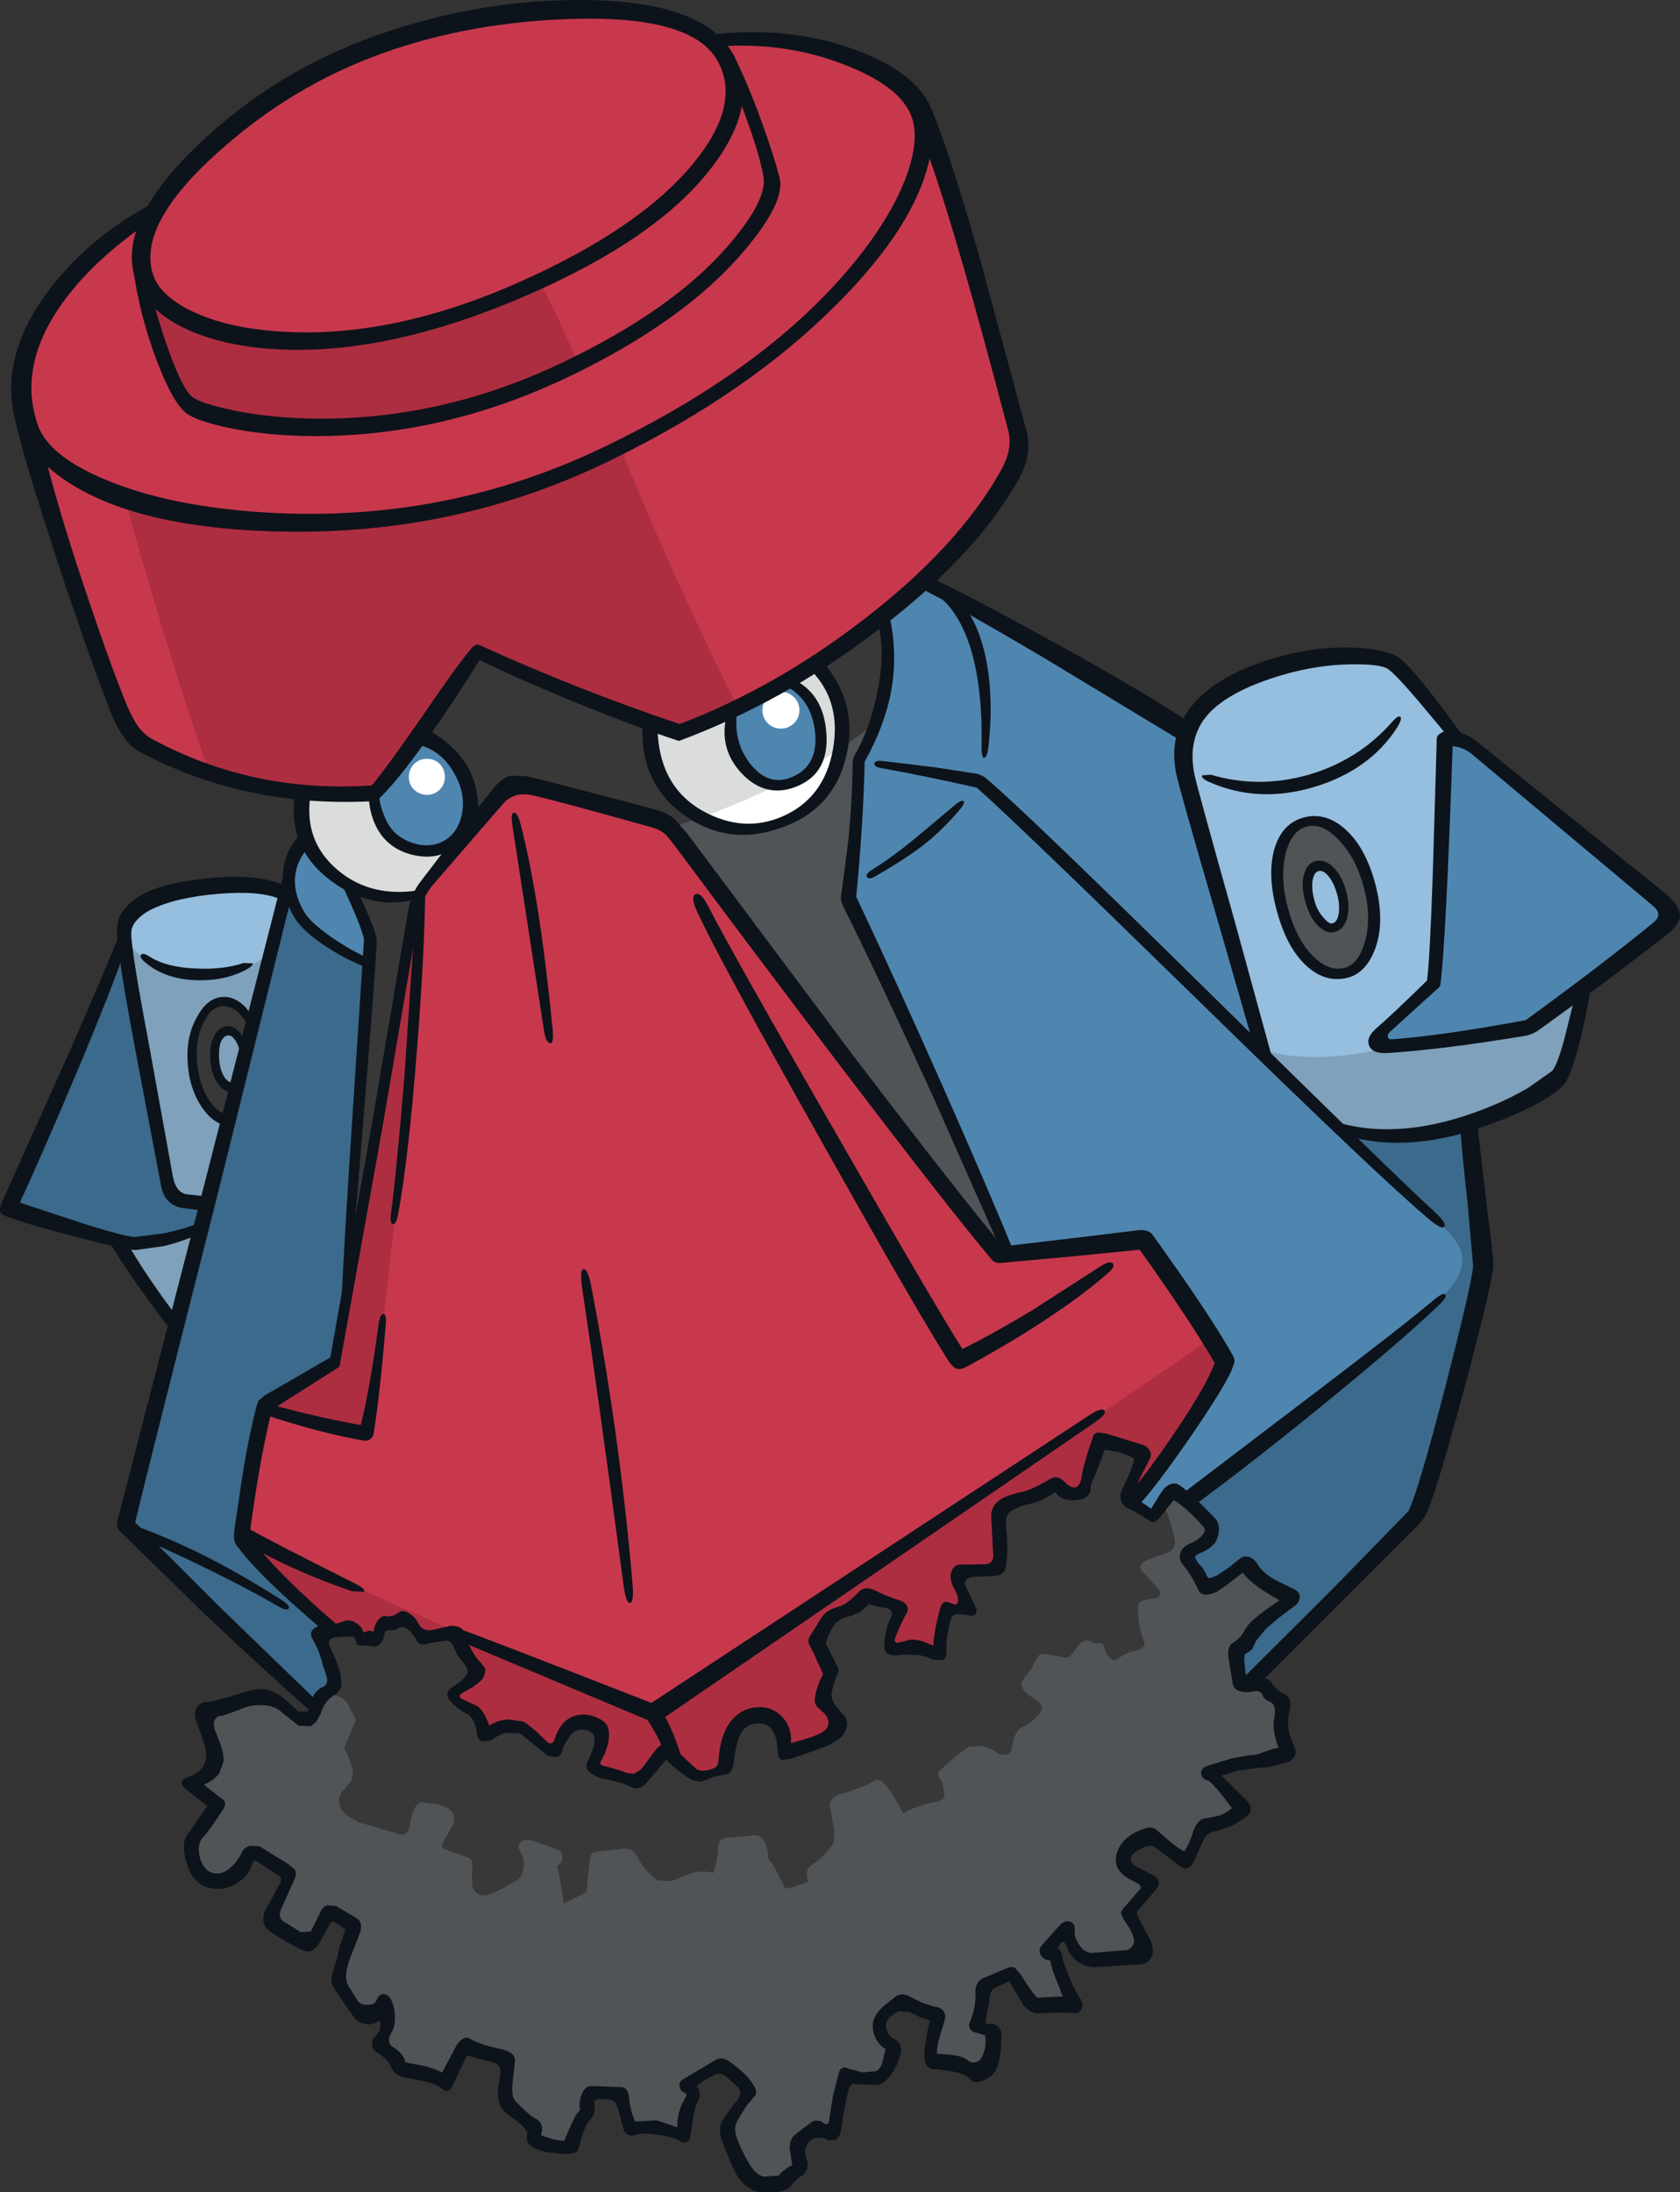 <?xml version="1.0" encoding="UTF-8"?>
<svg version="1.1" viewBox="0 0 258.72 337.61" xmlns="http://www.w3.org/2000/svg">
 <rect x="0" y="0" width="258.72" height="337.61" fill="#333333" stroke="none"/>
 <g transform="translate(-.038 .007)">
  <path d="m208.55 100.9q4.1-0.15 5.75 1.15 1.45 1.1 4.8 5.05l5.25 6.65 19.05 39.15q0 2.7-1.1 6.7-1.05 3.7-2.35 6.3-8.65 6.85-19.45 8.4l-14-0.45-6.1-5.65q-3.85-3.8-5.95-6.35l-6.3-22.2-5.55-19.25q-1.5-5.55 1.45-10.15 3.35-5.3 11.55-7.25 8.4-1.95 12.95-2.1" fill="#96bede"/>
  <path d="m76.35 122.6q-1.9 2.3-5.65 7.55 0.55-5.3-2.6-8.2-3.65-3.3-9.7 0.3l8.25-11.6q5.8-8.05 6.85-10.4 2.6 1.4 12.3 5.45l17.5 7.25q9.95-3.75 17.7-8.3 6.85-4 15.05-10.45 1.1 5.15 0.2 11.4-1 6.55-3.85 11.5-0.35 12-1.6 21.2 3.85 8.05 24.5 54.6l-1.8-0.1-22.6-29.45-24.95-32.85-2.4-2.75q-1.35-1.2-3.35-1.85-3.85-1.3-18.25-4.65-3.9-0.9-5.6 1.35" fill="#515457"/>
  <path d="m125.55 102q5.55 6.4 3.65 14.4-1.7 7.5-7.75 10.05-10.1 4.25-17.2-3.35-2.75-2.9-3.8-6.5-1.05-3.45 0.05-5.4l4.25 1.6q15-6.7 20.8-10.8" fill="#fff"/>
  <path d="m126.35 112.3q1.05 6.35-3.65 7.9-5.35 1.85-8.25-2.5-2.45-3.65-1.95-8.5 2.1-0.8 4.8-2.2l3.9-2.35q4.1 1.45 5.15 7.65" fill="#4f86b0"/>
  <path d="m210.7 136.3q1.2 4.3 0.7 8.2-0.65 4.8-3.95 5.45-3.25 0.7-6.3-2.75-2.65-3-3.75-7.3-1.1-4.35-0.35-8.6 0.9-4.8 3.9-5.05 6.8-0.6 9.75 10.05" fill="#515457"/>
  <path d="m202.75 133.3q1.25-0.25 2.5 1.3 1.05 1.3 1.6 3.05 0.55 1.55 0.25 3.1-0.35 1.7-1.55 1.95-1.45 0.3-2.6-1.35-0.75-1.2-1.25-3-0.45-1.45-0.2-3.05 0.25-1.8 1.25-2" fill="#96bede"/>
  <path d="m19.55 146q-0.4-3.25 0.55-4.85 0.75-1.2 3.1-2.35 4.2-2 10.2-2.45 6.4-0.5 10.75 1.25l-5.8 23.25-6.4 24.5q-3.7 0-5.1-1.4-0.9-0.9-1.35-3.6-5.35-29.75-5.95-34.35" fill="#96bede"/>
  <g fill="#4f86b0">
   <path d="m222.35 113.8q2.95-0.35 5.85 2.1 5.45 4.8 13.2 11.2l13.75 11.15q1.65 1.3 1.55 2.65-0.05 1.2-1.45 2.3l-9 7.05-11 7.9-9.55 1.55-11.1 1.3q-2.2 0.2-2.25-0.95-0.05-0.95 1.15-2.05l7.4-6.8q0.5-4.65 0.95-18.85l0.5-18.55"/>
   <path d="m46.45 129q0.65 2.45 3.2 4.9 2.3 2.2 4.6 3.1l2.75 7.15-0.15 3.55q-4.9-1.15-10.25-6.4-1.65-1.6-1.75-5.5-0.1-4.05 1.6-6.8"/>
   <path d="m182.75 112.85q-0.75 2.25-0.55 4.45 0.1 1.8 1.05 5.05l11.55 40.2q5.35 5.7 11.3 11.25 4.1 1.55 10.85 0.9 4.65-0.4 8.9-1.6l1.65 12.55q1 7.85 0.7 9.65-0.85 5.25-4 17.5-3.6 14.1-6.15 20.55l-11.8 12.1-12.65 12.75q-1.35 1.4-2.25 0.4-0.95-1-1-4.2l1.6-1.3q0.8-1.6 2.8-3.65t4.2-3.45q-1.3-0.5-3.8-2.3-2.4-1.7-3.5-2.9l-3.1 2.15q-1.85 1.05-3.1 1.35l-2.5-5.05 2.9-1.95q0.9-0.65 0.75-1.85-0.15-1.05-1-1.8l-5.05-4.2-2.7 4.05-3.65-2.3q2.9-3.2 7.55-10.15 4.65-6.9 6.95-11.45-6.45-10.8-12.55-18.65l-20.85 1.95-11.75-26.85-12.75-27.75 0.95-10.05 0.65-11.15q3.35-6.5 4.05-12.65 0.55-4.7-0.4-10.25l5.85-4.9q8.45 4.2 21.35 11.65 12.45 7.2 19.5 11.9"/>
  </g>
  <path d="m136.8 102.25q-0.3 4.8-2.1 9.25l-5.1 3.75q0.5-3.15-0.45-6.5-1-3.5-3.45-6.65 5.7-3.5 10.25-7.55 1.15 3.15 0.85 7.7" fill="#383839"/>
  <path d="m76.55 122.95-5.6 6.6q-0.15-5.85-3.1-8.05-3.15-2.4-9.15-0.05l7.8-10.95 7.45-10.55q1.45 1 11 4.95 10.85 4.5 14.3 6.25 3.65 11.45 8.85 14.7l-5.05 1.7q-1.55-1.3-2.6-1.65l-8.3-2.1-10.45-2.55q-2.85-0.75-5.15 1.7" fill="#383839"/>
  <path d="m112.5 109.25q-0.25 4.05 1.1 6.9 1.85 3.9 6.35 4.65-5.65 2.8-11.85 5.05-8.95-5.55-8.25-14.55 2.05 0.55 4.5 1.45l8.15-3.5" fill="#dbdcdc"/>
  <path d="m125.7 102.1q2.45 3.15 3.45 6.65 0.95 3.35 0.45 6.5l-3.95 2.45q1.35-3.25 0.7-6.45-0.85-4.15-5.15-6.45 2.35-1.25 4.5-2.7" fill="#dbdcdc"/>
  <path d="m22.35 163.05q-2.3-12.65-2.75-18.05 3.1 4.2 10.05 4.9 7.5 0.8 12.6-3.65l-5.4 20.25q-3.5 13.55-4.65 18.75-2.15 0.25-3.95-0.6-2.05-1.05-2.45-3.15l-3.45-18.45" fill="#7fa1bb"/>
  <path d="m36.8 159.8q-0.95-1.1-1.85-1-0.9 0.05-1.45 1.45-0.5 1.3-0.4 3 0.1 1.6 1 2.85t2.3 1.65l-1 5q-2.25-0.8-3.8-2.95-1.9-2.65-2.05-6.65t1.45-6.6q1.35-2.25 3.25-2.4 1.2-0.15 2.75 1.05 1.35 1 2.1 2.2l-1.2 4.55q-0.25-1.1-1.1-2.15" fill="#383839"/>
  <path d="m214.2 161.05 11.15-1.1 10.3-1.8 7.9-5.85q-0.5 4.3-1.45 8.1-1.05 4.25-2.1 5.45-1 1.2-5.85 3.65-4.45 2.25-7.2 3.2-5.85 2.1-11.4 2.2-4.35 0.05-9.4-1.2-8.75-8.3-12.15-12.2 4.6 1.6 11.1 1.2 5.2-0.35 9.1-1.65" fill="#7fa1bb"/>
  <path d="m30.7 189.05-3.5 14.6q-4.85-4.55-8.85-12.55 2 0.5 5.1 0.05 3.6-0.5 7.25-2.1" fill="#7fa1bb"/>
  <path d="m206.45 174q4.4 1.05 10.4 0.8 6.1-0.25 9.4-1.75l1.15 11.45q0.95 8.55 0.65 10.6-0.95 7.2-4.65 20.75-3.6 13.05-5.7 17.7l-10.6 11-14.2 14.35q-0.8 0.85-1.5 0.5-0.55-0.3-0.65-1.2l-0.2-4.05 1.3-0.9q0.5-1.25 2.8-3.6 2.05-2.05 4.35-3.8-2.95-0.95-7.3-4.85l-4.3 2.8q-1.15 0.7-2.15-0.3l-1.55-2.15q-1.35-2.2 1.15-3.35 1.5-0.65 1.5-2.05 0.05-1.15-0.8-1.95l-3.1-2.8 21.4-16.7 16.75-13.45q5.05-4.15 4.6-7.5-0.3-2.7-4.45-5.9-2.2-1.75-7.15-6.65l-7.15-7" fill="#3b6a8c"/>
  <path d="m44.5 135.5q-0.05 4.65 4.75 8.65 3.65 3 7.65 4.1-0.9 10.25-1.7 22.65-1.2 17.2-1.45 27.6l-2.2 11.05-10.8 7.15q-0.95 3.2-2.3 10.6-1.5 8.3-0.95 9.55 1.05 2.55 5.9 7.3 3.7 3.6 7.7 6.75l-1.95 0.65 2.2 6.3q0.6 1.95-1.1 2.95-1.05 0.65-1.4 2.1-6.75-5.95-15.8-14.75-9.85-9.5-13.75-14 21.85-84.5 25.2-98.65" fill="#3b6a8c"/>
  <path d="m54.25 137.25q4.25 2 10.15 0.95l-10.6 58.95q0-7.45 1.5-27.9l1.75-24.65q-1-3.8-2.8-7.35" fill="#383839"/>
  <path d="m57.95 121.95q-0.55 6.3 5.05 8.25 5.35 1.9 8.35-1.95l-6.95 9.95q-6.05 0.85-10.9-2.1-4.15-2.3-6.25-6.1-2.2-4-1.2-8.1 3.85 0.7 11.9 0.05" fill="#dbdcdc"/>
  <path d="m25.8 181.5q0.5 2.85 2.55 3.55l3.85 0.2-1.4 4.2q-2.15 0.8-5.05 1.4l-5.5 0.75-8.15-2.25q-6.5-1.95-10.65-3.5l8.25-18.9 9.5-22.05 6.6 36.6" fill="#3b6a8c"/>
  <path d="m123.15 109.35q0 1.2-0.85 2.05-0.85 0.8-2 0.8t-2-0.8q-0.85-0.85-0.85-2.05 0-1.15 0.85-2 0.85-0.8 2-0.8t2 0.8q0.85 0.85 0.85 2" fill="#fff"/>
  <g fill="#0d131a">
   <path d="m32.9 159.8q0.7-1.65 2.15-1.8 0.95-0.05 1.8 0.9 0.9 0.95 1.1 2.4l-0.8 1.7q-0.15-1.55-0.75-2.6-0.6-1-1.25-0.95-0.65 0.1-1.05 0.9-0.45 1-0.3 2.95 0.15 1.65 0.85 2.65 0.7 0.95 1.55 0.8l-0.15 1.35q-1.4 0.25-2.45-1.2-0.95-1.35-1.15-3.45-0.2-2.15 0.45-3.65"/>
   <path d="m34.1 153.55q1.3-0.2 2.65 0.65t2.1 2.45l-0.5 1.5q-0.8-1.6-1.9-2.45t-2.25-0.75q-1.65 0.15-2.8 2.5-1.35 2.65-1 6.3 0.3 3.1 1.65 5.4 1.4 2.25 3.15 2.55l-0.3 1.65q-2.25-0.45-3.95-3.1-1.75-2.75-2-6.45-0.3-4.05 1.35-7.05 1.55-2.95 3.8-3.2"/>
   <path d="m147 124.05q1.15-1 1.45-0.65 0.25 0.3-0.75 1.45-2.7 3.15-5.6 5.4-2.75 2.1-7.1 4.6-1.15 0.7-1.45 0.2-0.3-0.45 0.85-1.15 2.75-1.7 6.4-4.65l6.2-5.2"/>
   <path d="m65.1 137-0.4 1.3q-7.2 2.2-13.75-2.7-6.95-5.25-5.4-13.85l2.35 0.4q-1.25 7.25 4.1 11.8 5.3 4.5 13.1 3.05"/>
   <path d="m125 103.3 1.7-1.45q5.55 6.5 3.7 14.4-1.75 7.8-8.95 10.8-8.65 3.6-15.8-1.35-7.3-5-6.65-14.75 0-0.35 1.15-0.25t1.15 0.55q-0.15 9.65 7 13.65 6.25 3.45 12.3 0.8 6.35-2.8 7.7-10.25 1.35-7.35-3.3-12.15"/>
   <path d="m122.15 119.6q3.95-1.75 3.4-6.9-0.55-5-4.5-7.05l1.4-0.9q4.45 2.25 4.85 8.2 0.45 6.1-4.55 8.15-4.65 1.9-8.35-1.85-3.6-3.7-2.55-8.75l1.7-0.9q-0.65 4.6 2.05 8.05 2.85 3.6 6.55 1.95"/>
   <path d="m136.85 94.15q1.55 6.35 0.4 12.4-0.95 5.15-4.05 10.75-0.2 9.25-1.3 20.8 6 12.7 13.55 29.7 7.7 17.45 10.95 25.6l-1.7 0.25-10.85-24.5q-8.6-18.85-13.9-29.45-0.5-1-0.4-1.6l1.1-8.4q0.6-5.85 0.7-12.1 0-0.7 0.3-1.3 2.35-4 3.5-9.7 1.3-6.4 0.05-10.7l1.65-1.75"/>
   <path d="m221 186.65q1.85 1.7 1.45 2.25-0.4 0.5-2.3-1.1-7.75-6.5-35.9-34.05-28.7-28.05-33.8-32.45-7.2-1.65-14.6-3-1.25-0.2-1.15-0.75 0.1-0.5 1.35-0.35l7.9 0.95 6.5 1q0.9 0.25 1.45 0.7 6.35 5.4 34.55 33.2 29.55 29.1 34.55 33.6"/>
   <path d="m183.6 111.5-0.65 3.2-22.15-13.4q-14.5-8.55-19.65-11.05l1.95-1.45q7 3.35 18.85 9.9 13.85 7.6 21.65 12.8"/>
   <path d="m143.8 91.25 3.3 0.55q3.25 2.95 4.65 9.05 1.35 6.1 0.55 13.8-0.2 2.05-0.7 2.05-0.45 0-0.4-2.05 0.15-8.95-1.75-15-1.95-6.05-5.65-8.4"/>
   <path d="m226.9 194.95-0.85-9.6q-1.05-9.5-1.15-12.3l2.55-0.75 1.4 12.15q1.25 9.5 1.15 10.55-0.15 2.6-4.2 17.85-4.15 15.55-5.9 19.8-0.45 1.15-1.7 2.45l-24.6 24.6-2.3-1.1 14.1-14.05 11.55-11.85q1.6-3.35 5.75-19.45 4-15.55 4.2-18.3"/>
   <path d="m220.95 200.1q1.35-1.1 1.65-0.75 0.35 0.4-0.95 1.6-5.55 5.35-17.25 14.9-11.25 9.2-20.55 16.05l-1.95-1.7 20.3-15.45q14.15-10.75 18.75-14.65"/>
   <path d="m43.85 134.1 1.1 3.9-11.35 45.75q-10.65 41.95-12.75 50.7l12.95 12.95 15.45 14.95-0.95 1.55q-6.8-5.95-16.65-15.25l-13.25-12.95q-0.5-0.6-0.3-1.4l13.7-53.05 12.05-47.15"/>
   <path d="m20.75 236.4-1.15-1.9q6.75 2.4 12.85 5.55 4.9 2.5 10.95 6.35 1.35 0.85 1.1 1.3t-1.65-0.35q-8.45-4.9-22.1-10.95"/>
   <path d="m50.15 145.7q-3.4-2.25-4.7-4.3-1.7-2.75-1.85-5.7-0.2-4.05 2.75-7.4l1.05 2.35q-2 2.35-1.95 5.25 0.1 2.45 1.6 4.8 1 1.5 4 3.6 3.1 2.15 5.95 3.35l-0.15 1.45q-3.4-1.2-6.7-3.4"/>
   <path d="m56.1 144.65q-0.45-2.1-3.25-8.1l2.35 0.9q2.55 5.4 2.85 7.15 0.2 0.85-4 51.7l-1.65 9.55q0.4-11.45 2.15-37.5l1.55-23.7"/>
   <path d="m226.8 115.4-3.15-1.25-5.1-6.1q-3.7-4.35-4.8-5.05-1.2-0.75-5.55-0.7-5.25 0.05-10.7 1.65-8.3 2.45-11.55 6.2-3.1 3.65-1.95 9.2 0.5 2.3 6.15 22.4l6.15 22.45-3.15-3.05-6.05-21q-5.35-18.35-5.9-20.9-1.3-6.15 2.5-10.7 3.9-4.7 12.75-7.25 5.55-1.65 11.15-1.6 4.7 0.1 7.35 1.25 2.3 1 11.85 14.45"/>
   <path d="m214.4 111.2q0.95-1.1 1.3-0.8 0.3 0.3-0.45 1.55-4.2 6.6-12.7 9.2-8.7 2.65-16.35-0.75-1.2-0.55-1.05-1l1.35-0.1q7.4 2.2 15.1 0 7.65-2.25 12.8-8.1"/>
   <path d="m202.7 132.6q1.35-0.3 2.55 0.85 1.4 1.25 2.1 3.8 0.65 2.5 0.1 4.25-0.5 1.6-1.75 2-1.2 0.4-2.5-0.75-1.45-1.3-2.15-3.9-0.75-2.75-0.1-4.5 0.5-1.5 1.75-1.75m1.9 2.3q-0.8-0.95-1.5-0.75-0.65 0.15-0.9 1.3-0.25 1.35 0.25 3.2 0.4 1.55 1.4 2.65 0.85 1.05 1.4 0.9 0.75-0.2 0.95-1.55t-0.25-2.95q-0.5-1.8-1.35-2.8"/>
   <path d="m211.8 136q1.55 5.8 0.05 10-1.35 3.75-4.2 4.55-3.45 0.9-6.4-1.8-3.05-2.75-4.6-8.55-1.45-5.4-0.4-9.3 1.15-4.1 4.55-5 3.35-0.9 6.35 1.75 3.1 2.7 4.65 8.35m-1.75 0.6q-1.2-4.5-3.8-7.2-2.55-2.75-5-2.1-2.4 0.65-3.25 4.3t0.35 8.15q1.35 5.05 4 7.6 2.4 2.3 4.75 1.7 2.15-0.55 3.15-4.05 1.05-3.8-0.2-8.4"/>
   <path d="m241.05 166.8q-2.25 2.85-11.55 6.35-12.15 4.55-21.95 1.8l-2.8-2.5q9.85 3.4 22.45-1.15 4.35-1.55 8.15-3.75l3.75-2.65q0.85-1.1 1.95-5.3l1.85-7.45 2.35-2q-0.6 4.9-1.85 9.95-1.35 5.3-2.35 6.7"/>
   <path d="m220.7 134.1 0.6-20.3q0-0.6 0.7-0.95 0.55-0.35 1.25-0.35 0.95 0 2.2 0.5 1.35 0.55 2.35 1.45l13.3 10.75 15.55 12.5q2 1.75 2.1 3.1 0.1 1.45-1.9 3.05l-9 6.9-10.8 7.85q-1.05 0.75-2.35 0.95-12.4 2.05-20.75 2.6-2.5 0.2-3.05-1.1-0.55-1.25 1.1-2.7 2.65-2.3 7.8-7.35 0.45-3.35 0.9-16.9m6.15-17.85q-1.3-1.15-3.1-1.35-1.05 30.4-1.9 36.8l-0.15 0.3-7.6 6.9q-0.4 0.35-0.35 0.75 0.1 0.45 0.65 0.4 7.65-0.55 20.6-2.95 11.75-8.55 19.75-15.1 1.4-1.2-0.15-2.5l-27.75-23.25"/>
   <path d="m19.6 145q-0.75 3.4-7.2 18.85-5.35 12.75-9.3 21.35l10.45 3.45q6.05 1.85 7.2 1.85l4.45-0.55q3.25-0.7 5.65-1.65l-0.15 1.7q-2.5 1.2-5.45 1.9l-4.25 0.6q-1.55 0-9-1.95-7.35-1.9-10.75-3.15-0.95-0.3-1.15-0.75-0.2-0.5 0.25-1.55l10.2-22.7q7.6-17.3 8.65-20.75l0.4 3.35"/>
   <path d="m22.4 148.2q-0.95-0.8-0.65-1.15 0.3-0.4 1.3 0.25 2.65 1.7 7.25 1.85 4.1 0.2 7.25-0.85l1.4 0.05q0.1 0.4-1.05 1-3.3 1.75-7.65 1.6-4.8-0.15-7.85-2.75"/>
   <path d="m43.9 136.4-0.65 2.1q-3.05-1.4-9.6-0.85-6.6 0.55-10.4 2.45-1.2 0.6-2.05 1.5-0.95 1-0.95 2.1 0 2.7 2.65 16.7l3.7 20.45q0.4 2.65 2.05 3.05l3.65 0.4-0.35 2.2-3.75-0.45q-2.9-0.5-3.4-3.65l-3.5-18.5q-2.85-14.95-3.2-19.45-0.15-2.1 0.3-3.15 0.6-1.55 2.8-3.1 3.05-2.1 10.45-2.9 8-0.9 12.25 1.1"/>
   <path d="m16.55 190.7 2.75 0.15q3.05 5.4 8.05 12l-0.65 2.45q-6.6-8.55-10.15-14.6"/>
  </g>
  <path d="m59.25 121.75 5.7-9.45 1.35 0.65 2.95 2.25q4.3 4.3 4.3 11.55l-2.1 3.75q-0.6-6.55-4.35-9-3.6-2.3-7.85 0.25" fill="#dbdcdc"/>
  <path d="m63.7 113.85q-0.3-0.15 0.1-1.2 0.35-1.05 0.7-0.9 2.35 0.95 4.35 2.6t3.2 3.7q2.2 3.9 1.45 9.4-0.05 0.55-1.25 1.4-1.25 0.85-1.15 0.5 0.6-1.85 0.6-3.8 0-3.85-2.2-7.05-2.15-3.2-5.8-4.65" fill="#0d131a"/>
  <path d="m71 119.3q1.5 2.55 1.2 5.3-0.25 2.65-2.05 4.65-1.3 1.45-3.95 1.75-3.45 0.4-6.1-2.25-2.25-2.3-2.45-6.15-0.3-4.3 2.45-7.05 2.6-2.55 5.9-1.15 2.95 1.3 5 4.9" fill="#4f86b0"/>
  <path d="m68.55 119.65q0 1.15-0.8 1.95t-1.95 0.8-2-0.8q-0.8-0.8-0.8-1.95t0.8-2q0.85-0.8 2-0.8t1.95 0.8q0.8 0.85 0.8 2" fill="#fff"/>
  <path d="m70.6 120.3q-1.55-3.5-4.25-4.9-2.75-1.45-5.45 0.1-1.7 1-2.35 3.75-0.75 3.3 0.9 6.95 1.15 2.6 4.1 3.6 2.9 0.95 5.15-0.5 1.85-1.2 2.45-3.8 0.55-2.65-0.55-5.2m-3.55-6.2q3.15 1.3 5.15 4.9 1.65 3 0.75 6.65-0.9 3.5-3.45 5.2-2.6 1.7-6.3 0.7-4.2-1.2-5.7-5.35-1.1-3-0.4-6.7 0.8-4 3.1-5.05 3.6-1.65 6.85-0.35" fill="#0d131a"/>
  <path d="m92.75 1.9q14.25 0.7 17.2 4.55 27.35-1.4 33.55 15 3.55 9.35 12.4 43.1 0.8 3.05 0.8 4.75-0.05 1.6-0.9 3.15-6.65 12.3-21.95 23.85-13.95 10.45-29.8 16.6-9.85-3.5-30.55-12.45-1.35 2.5-7.5 11-6.2 8.5-8.2 10.65-11.4 0.8-20.8-1.75-4.05-1.1-12.85-5-2.25-1-3.5-2.35-1-1.05-1.7-2.85-3.25-8.5-8.2-23.95-5.45-16.85-6.9-23.65-1.65-7.65 5.6-17.3 6.5-8.6 14.1-12.1 3.25-5.95 10.5-12.2 10.55-9.1 25.2-14.15 16.85-5.75 33.5-4.9" fill="#c8384d"/>
  <path d="m103.65 87.8q5.65 12.6 10 21l-5.4 2.55q-2.7 1.25-4.15 1.35l-30.6-12.25q-1.7 2-6.7 9.5l-8.05 11.65q-4.75 0.9-12.8 0.15-8.9-0.8-13.8-3.15-5.45-15.15-13.2-42.75 11 6.15 35.8 4.25 25.85-1.95 40.85-11.25 2.7 7.05 8.05 18.95" fill="#ae2e41"/>
  <path d="m83.05 43.35q1.85 2.9 5.95 12.45-10.15 5.8-25.6 8.4-17.75 3.05-31.3-0.6-1.6-0.45-2.95-1.4-1.45-1.1-2.05-2.5-3.2-7.3-4.75-15.75 8.4 10.65 29.85 8.35 16.65-1.75 30.85-8.95" fill="#ae2e41"/>
  <g fill="#0d131a">
   <path d="m112.8 8.1q4.5 7.65-3.1 17.6-8.45 11.15-29.05 20-22.8 9.8-40.85 7.85-7.65-0.85-12.75-3.75-4.9-2.85-6.2-6.9-2.8-8.7 9.75-20.65 11.85-11.35 27.7-16.9t32-5.35q17.85 0.2 22.5 8.1m-2.3 1.2q-3.9-6.9-22.1-6.4-15.95 0.45-29.45 5.3-13.9 4.95-25.35 15.25-12.45 11.15-10 18.8 1 3.15 5.65 5.5 4.85 2.45 12.1 3.15 17.75 1.75 38.3-7.3 18.9-8.35 27.2-18.5 7.45-9.1 3.65-15.8"/>
   <path d="m112.8 12.65v-4.55q2.3 4.45 4.55 10.7 1.85 5.1 2.75 8.6 0.95 3.85-6 11.85-9.15 10.45-26.45 18.75-19.3 9.25-39.45 9.15-7.2-0.05-13.1-1.3-4.9-1.05-6.4-2.25-2.1-1.65-4.55-8.15-2.55-6.75-3.55-13.7l2.65 3.2q1.45 5.5 3.05 9.8 1.8 4.85 3.15 6.2 1 1 5.65 2.05 5.75 1.3 12.7 1.45 20 0.4 38.9-8.65 16.95-8.1 25.45-17.95 6.15-7.1 5.45-10.75-0.95-5.1-4.8-14.45"/>
   <path d="m143.45 16.7q2.6 6.1 7.3 22.4l7.35 27.2q1 3.8-1.35 7.8-6.75 11.8-21.8 23.15-14.55 11-30.35 16.85-7.4-2.4-17.2-6.45-8.2-3.4-13.5-6-4 6.4-7.95 12-5.3 7.45-7.95 9.7-20.05 1.2-36.6-7.65-2.55-1.4-4.55-6.6-3.95-10.35-8.8-25.2-5.55-17-6.15-21.7-1.1-9.1 6.35-18.4 6.45-8.05 16.3-13l-1.95 3.65q-8.4 5.8-13.05 12.35-6.85 9.65-3.65 18.75 1.65 4.6 10.1 8.2 8.55 3.65 20.85 4.85 29.85 2.85 55.95-9.65 25.75-12.3 39.2-29.05 5.4-6.75 7.65-12.85 2-5.6 0.8-9-1.65-4.7-10.25-8.05-9.1-3.6-19.6-2.85l-2.1-1.7q12.4-1.65 22.8 2.05 9.7 3.45 12.15 9.2m-0.25 7.7q-2.2 10.35-14.25 22.4-13.55 13.65-34.7 24-23.85 11.7-51.15 11.05-24.95-0.55-35.7-9.95 2.35 8.9 6.25 20.4 3.2 9.55 5.8 16 0.9 2.15 1.7 3.35 1 1.45 2.3 2.15 15.55 8.4 33.85 7.15 2.3-2.75 7.8-10.7 5.35-7.85 7.6-10.5l0.65-0.5q0.25-0.05 0.9 0.25 14.6 6.65 30.45 12 14.95-5.7 28.6-16.3 14.1-10.9 20.65-22.35 2.15-3.6 1.35-6.55-7.65-29.25-12.1-41.9"/>
  </g>
  <path d="m64.15 138.45q1.2-1.95 5.7-7.6 4.5-5.6 6.95-8.2 1.5-1.55 3-1.85 1.3-0.25 3.35 0.4l20.15 6.2 24.8 32.15 26.25 33.65 21.8-2.25q6.45 8.9 12.65 19-1.6 3.55-6.55 10.75-4.85 7-8.05 10.5l-53 50.7-57.05-5.85-13-25.15q-3.85-3.1-7.85-7.15-3.7-3.85-6.15-7.15 1.95-14 3.6-19.85l5.3-3.6 5.6-3.7q1.85-7.7 6.3-34.7 5.05-30.4 6.2-36.3" fill="#c8384d"/>
  <path d="m148.25 245.5q-0.85-1.95-0.35-2.75 0.55-0.9 3.25-0.95 2.5-0.05 2.85-2.4l-0.15-4.1q-0.2-3.55 2.2-4.1l3.25-1 3.3-1.5q1.6 1.6 3.05 1.25 1.1-0.25 1.5-1.35l0.95-3.05 1.1-3.65q1.45 0.15 3.7 0.85 2.2 0.7 3.15 1.25l-1.9 4.6q-0.65 1.5-0.4 2.15 0.15 0.5 1.05 1.1l2.85 1.55 3.1-3.8q3.3 1.65 5.35 4.55 1.05 1.45-0.25 3-0.8 0.95-3.15 2.5 1.65 2.25 2.75 4.65 1.05-0.1 2.9-1.2l3.3-2.3q2.1 2.3 7.3 5.2-3.3 2.25-6.25 5.6-2.2 2.45-2.05 4.95 0.1 1.4 0.5 2 0.6 0.8 2.2 0.85 1.65 0.05 3 1.7 1.3 1.45 1.2 2.55-0.2 3.45 0.8 6.35l-5.95 1.3q-4.3 0.75-6.05 2l2.7 2.7 2.15 2.9-1.75 1.3q-1.35 0.8-2.45 0.85-1.25 0.05-2.45 1.9l-2 3.5q-2.3-1.45-3.75-2.65-1.2-0.95-2.25-0.85-0.95 0.05-2.55 1.25-1.55 1.15-0.55 2.8t4.05 2.95l-3.5 4.55 1.55 3.7q0.6 1.75 0.15 2.5-0.75 1.3-6.8 1.3-1.75 0-3.05-1.4-1.35-1.45-1.5-3.65l-2.8 3.35 1 0.9q1.15 4.15 2.75 7.45-3.75 0.25-6 0.1l-3.65-4.65-3.25 1.2q-0.85 0.35-1.2 2.2l-0.45 2.8q-0.2 1 0.1 1.55 0.35 0.5 1.35 0.7 0.95 0.15 0.95 1.25l-0.45 2.8q-0.35 1.65-1.6 2.2l-1.95-0.15q-1-0.8-5.8-1.45 0.25-3.85 1.05-6.85l-2.75-0.75-3-1.1q-2.45 0.85-2.9 2.9-0.45 2 1.5 3.75l-0.3 2.1-0.9 2.05q-1.3 1.7-5.6 0.55l-1.2 4.1q-0.9 3.15-1.15 4.7-2.95-0.85-4.25 0.85-1 1.4-0.8 4.35-0.6 0.9-2.2 1.75-1.7 0.85-3.1 0.85-1.3 0-3-2.2-1.35-1.8-2.25-3.9-0.7-1.5-0.45-2.65 0.2-0.8 1.1-2.15l1.25-1.9q0.45-0.8 0.5-1.45 0.05-0.7-1.3-2.1-1.25-1.3-2.5-2l-5.05 3q0.45 0.4 0.5 1.25t-0.25 1.4q-0.25 0.45-1.05 5.15-5.3-2.05-8.1-1.05l-1.7-5.4-4.75 0.1q0 2.2-0.8 3.35-0.75 1.05-2.2 4.7l-2.95-0.35q-1.8-0.5-2.35-1.05 0.3-1.05-0.65-2.25l-2.4-2.15q-1.25-0.9-1.45-3.45-0.15-1.25 0.05-4.35l-6.4-1.95-2.95 5.4q-3.4-1.4-7.05-2.3-0.6-1.55-2.95-3.55 0.7-1 0.8-2.55 0.1-1.45-0.3-2.5-2.25 1.7-4.2-0.3-0.75-0.8-2.2-3.5-1.05-1.95 1.75-9.05l-3.65-2.35-1.7 2.65q-1.2 1.6-1.95 2.05l-5.25-3.55 2.65-6.75-5.5-3.65-1.55 2.4q-1.2 1.45-2.7 2-1.6 0.6-3-0.5-1.3-1-1.85-3-0.5-1.75 0.55-3.95 0.8-1.65 2.85-4.25l-3.65-3.1q3.5-1.75 3.35-4.9l-1.65-5.5q0.9-0.5 7.25-2.7 1.95-0.65 3.9 0.45l3.05 2.3q1.25 1 2.2 0.3 0.75-0.5 1-1.65 0.15-0.75 1.15-1.9l1.35-1.45q0.7-0.8-2.1-7.7l3.55-1.05 1.8 0.15 1.15 1.3h2.2q0.45-1.2 1.25-1.8 0.6-0.45 1.8-0.8 1.95-0.55 2.8 0.8 0.45 0.75 1.5 1.15l2.95 0.1q1.55-0.4 2.7 1.15l1.6 2.8q1.45 2.3-1.2 4-2.4 1.55 0.3 3.1 1.35 0.7 2.05 1.5 1 1.1 1.55 2.95 1-0.9 1.7-1.2l2.1-0.35q1.2 0.05 2.75 1.15l3.7 3.1q1.3-3 2.55-4.05 1.35-1.15 2.95-0.5 1.5 0.55 1.65 1.85 0.1 1-0.6 2.9-0.55 1.5 0.15 2.15 0.45 0.45 2.3 0.95l3 0.7q1.1 0.05 1.8-0.55l1.45-1.5 1.7-2.15q1.25 0.75 4.3 3.25l2.45 0.1 2.6-1.15q0.2-3.4 1.5-5.4 1.25-1.9 3.4-2.25 2.1-0.3 3.25 1.25 1.1 1.45 1.1 4.4 2.8-0.75 5.95-2.15 1.55-0.65 1.8-1.9 0.3-1.25-0.8-2.55-1.05-1.15-0.9-2.95 0.1-1.45 0.9-2.75l-1.8-5.2q0.45-1.5 1.65-2.75 1.05-1.05 2.1-1.45 2.1-0.9 3.65-2.35l5.1 1.75q-0.3 1.6-1.4 4-0.5 1.1 0.1 1.85 0.6 0.8 1.85 0.5t2.95 0q1.6 0.25 2.5 0.75l0.65-5.15q0.3-2 1.95-1.95 2 0.15 1-2.2" fill="#515457"/>
  <path d="m125.8 273.7-32.75 5.5-27.1-8.65-14.6-19.25q-8.05-6.45-14.4-15.25 11.4 5.55 29.1 13.35 21.65 9.55 34.65 14.2l45.4-30.15q31.25-20.9 40.15-27.15l2.45 3.3-6.25 10.9q-3.7 5.9-8.35 10.55l-21.85 25.85-26.45 16.8" fill="#ae2e41"/>
  <path d="m154.2 232.3 8.35-3.7q1.15 1.25 2.7 1.3 1.45 0 1.8-0.85l2.35-7.3 6.65 2.25-2.55 6.75 4.4 2.85 1.4-1.7q0.9 1.9 1.55 4.75 0.25 1-0.05 1.6-0.25 0.65-1.25 0.95l-3 1.1q-0.7 0.35-0.85 0.9t0.45 1l2.05 2.25q0.55 0.55 0.5 1.1-0.1 0.6-1.3 0.65l-1.4 0.3q-0.7 0.35-0.7 0.85-0.1 2.8 0.95 5.5 0.2 0.55-0.35 0.95-0.5 0.35-1.35 0.5-1 0.15-2.5 1.25-0.45 0.3-1.05-0.2t-0.75-1.2l-0.3-0.9q-0.2-0.25-0.65-0.15-0.7 0.1-1.45-0.35-0.65-0.4-1.6 0.5l-1.15 1.5q-0.5 0.85-1.8 0.35l-2.7-0.4q-0.55-0.05-1 0.85l-0.75 1.55-0.95 1.15q-0.6 0.7-0.6 1.25 0.05 0.6 1.1 1.45l1.55 1.15q1.05 0.8 0.1 1.9-1.25 1.35-2.6 2-1.25 0.65-1.55 3.1-0.1 0.85-0.85 1.15l-1.25-0.15q-1.15-0.9-2.35-1.2l-2.2 0.1q-1.55 0.95-4.3 3.5-0.85 0.75-0.05 1.55 0.35 0.3 0.6 2.45l-0.25 0.55-0.6 0.35q-1.35 0.15-3.2 0.8-1.8 0.65-2.3 1.1-1.4-2.7-2.55-4.15-1.05-1.5-2.15-0.8-0.5 0.4-2 0.95l-2.3 0.8q-2.4 0.55-2.3 2l0.55 3.1q0.35 2.3-0.25 3.05-1.75 2.15-2.9 2.8-1.45 0.9-0.75 2.7-1.75 0.85-3.55 1.1l-1.25-2.55q-0.85-1.65-1.4-2.05 0.1-1.25-0.4-2.4-0.6-1.3-1.7-1.2l-4.05 0.35q-0.8 0.05-1.15 0.45-0.3 0.35-0.4 1.2-0.1 2.1-0.75 3.8-1.5-0.5-3.35 0.05l-3.1 1.2-2.15-0.15q-2.15-1.65-2.95-3.4-0.75-1.5-2.15-1.45l-4.15 0.45q-0.7 0.1-0.95 0.55-0.2 0.4-0.25 1.35l-0.45 4.35-3.5 1.75q-0.65-4.8-1.1-5.7 0.95-0.6 0.9-1.5 0-0.9-1.05-1.25l-3.5-1.2q-1.3-0.4-1.9 0.2-0.65 0.6 0.05 1.6 0.55 0.85 0.45 2.15-0.1 1.5-1.05 2.1-3.7 2.25-5.05 2.35-1.4 0.05-1.8-1.4l-0.1-1.55 0.1-1.45-0.1-0.95q-0.2-0.45-0.9-0.6l-3.35-1.2q-0.85-0.25 0.2-1.7l1.15-2.1q0.55-1.6-0.7-2.4-0.8-0.5-2.1-0.75l-1.9-0.25q-0.7-0.05-1.25 1-0.5 1-0.7 2.55-0.25 2-2.15 1.2l-2.75-0.8-2.85-0.85-1.75-0.95q-0.9-0.65-1.25-1.5-0.3-0.9 0-1.7 0.25-0.7 0.8-1.1l0.9-1.15q0.35-0.75 0.3-1.3-0.1-1.2-1.35-3.8l0.85-2.05 0.95-2.2-1.3-2.55q-0.85-1.25-2.85-1.45 1-1.35 0.4-3.75l-1.95-5.6 5.35-0.75 1.15 1.55 2.65-0.15 0.55-2.05 3.65-0.9 2.7 2.65 2.9-0.3q2.3-0.6 2.75 1 0.3 1.15 2.3 3.9 0.6 0.8-0.1 1.7l-1.85 1.6q-1.1 0.8-0.95 1.65 0.15 0.9 1.55 1.4 1.2 0.5 2 1.75l1.2 2.5q2.9-2.35 5.6-1 0.85 0.4 4.75 3.9 1.05-2.8 2.25-3.9 1.4-1.2 3.35-0.65 3.15 0.85 0.45 6.55l6.95 2.3 4-4.75 5.35 4.05 4-1.45q0.35-3.45 1.25-5.2 1.1-2.25 3.5-2.65t3.65 1.45q1.05 1.55 0.9 4 4.35-1.1 6.2-1.95 1.4-0.6 1.7-1.85 0.3-1.2-0.6-2.15-1.35-1.4-1.35-3.05 0-1.1 0.9-3.5l-1.85-4.45q0.2-1.4 1.25-2.75 0.95-1.3 1.95-1.55 2.1-0.6 4.35-2.65l5.2 1.95q-1.75 3.5-1.55 6.1l7.2 0.85 1.45-6.7 2.95-0.45-1.25-5.3 6.25-0.9 0.4-9.1" fill="#383839"/>
  <path d="m64.65 138.45q-0.4 14.3-2.8 39.3-2.5 25.65-5.25 43.05l-7.1-1.65-8.75-2.45 10.85-6.95 6.75-37.6q4.6-26.25 6.3-33.7" fill="#ae2e41"/>
  <g fill="#0d131a">
   <path d="m89.9 195.45q0.65-0.1 1.15 2.45 4.4 22.75 6.4 46 0.25 2.9-0.4 2.95-0.6 0.1-1-2.8-4-30.05-6.4-45.95-0.35-2.55 0.25-2.65"/>
   <path d="m135.15 247.4-1.3-0.35-1.3 1.15-1.45 0.65q-2.05 0.4-2.75 1.65-0.7 1.05-1.15 2.6l1.1 2.15 0.95 1.95q-1.15 2.7-1.15 3.9 0 0.55 0.4 1.3l0.9 1.1 0.9 1q0.35 0.8 0.05 1.75-0.25 0.9-1.15 1.6l-1.7 1-2.75 1-2.75 0.95-1.5 0.25q-0.65-0.25-0.7-1.3-0.15-4.45-3-4.35-1.85 0.05-2.65 1.5-0.75 1.3-1.15 4.8-0.2 1.35-1.15 1.55-1.95 0.25-2.95 0.85l-1.1 0.3-1.25-0.3q-2.35-1.45-3.9-3.1l-3.1 3.6q-1.05 1.25-2.35 0.6-1.25-0.75-4.45-1.3-0.85-0.2-1.95-1-0.4-0.3-0.45-0.85 0-0.55 0.3-1l0.75-1.85q0.4-1.45 0.05-2-0.45-0.7-1.5-0.8-1.15-0.15-1.9 0.65l-0.85 1.2q-0.45 0.8-0.55 1.3-0.15 0.75-0.9 1.05l-1.3-0.15-4.3-3.5-2.2-0.1q-1.15 0.3-2.35 1.2l-1.25 0.15q-0.8-0.3-0.85-1.15-0.3-2.45-1.55-3.1-1.3-0.6-2.6-2-0.9-1.1 0.05-1.9l1.55-1.1q1.05-0.9 1.1-1.5 0.05-0.55-0.55-1.25l-0.95-1.15-0.7-1.55q-0.5-0.9-1.05-0.85l-2.7 0.4q-1.35 0.55-1.85-0.35-0.45-0.9-1.1-1.5-0.95-0.9-1.6-0.5-0.8 0.45-1.5 0.35-0.4-0.1-0.6 0.15-0.2 0.2-0.3 0.9-0.15 0.7-0.7 1.15-0.6 0.55-1.1 0.25l-1.5-0.1-0.7-0.05q-0.25-0.15-0.25-0.55l-0.3-0.7-0.95-0.1-1.65 0.15q-0.6-0.1-1 0.25-0.5 0.35-0.15 1.15l1 2.3 0.6 1.8 0.2 1.75q-0.1 1-1 1.55-1.7 1.05-2.2 2.9l-0.7 1.3-0.85 0.7-1.9-0.1-2.45-1.95q-1.3-1.3-3.6-1.2-1.65 0-3.05 0.7l-2.65 0.95q-0.75-0.05-1.1 0.55-0.4 0.75 0.15 2.05 1.35 3.15 1.15 4.5l-0.65 1.75q-0.7 1-2.35 1.75l2.8 2.2q0.9 0.55 0.05 1.75l-1.6 2.4-1.15 1.5q-0.95 0.8-0.9 2.3 0.1 1.25 0.65 2.2 0.7 1.2 1.85 1.3 1.2 0.15 2.4-0.9 1.1-0.95 1.8-2.45 0.25-0.6 1.15-0.9l1.45 0.05 4.45 2.75 1 0.8q0.35 0.55 0.05 1.45l-2.2 4.9q-0.35 1 0.3 1.6l2.8 1.75 1.55-0.1 1.6-3.2q0.25-0.6 1-0.85l1.35 0.15 3.1 1.85q0.95 0.5 0.6 2.05l-0.9 2.35q-0.8 1.9-1.05 2.9-0.55 1.8 0.05 3.05l1.45 2.35q0.4 0.65 1.5 0.65 1.15 0 1.45-0.75 0.35-1 1.2-0.9t1.3 1.55q0.35 1 0.3 2.35-0.05 1.4-0.55 2.05-0.35 0.5-0.35 1.1 0 0.7 0.6 1.1 1.55 0.9 1.95 2.35l3.25 0.65q1.85 0.55 2.35 0.95l2.3-4.3q1.05-1.55 2.1-0.9 1.35 0.85 4.4 1.5 2.45 0.45 2.45 1.85l-0.35 3.15q-0.25 2.35 0.35 3 2.1 2.2 3.05 2.7 1.55 0.7 0.95 2.6 1.7 0.75 3.55 0.9l1.15-2.6q0.75-1.7 1.3-2.1-0.2-1.25 0.25-2.4 0.5-1.4 1.6-1.35l4.05 0.15q0.85-0.05 1.2 0.35 0.35 0.35 0.45 1.2 0.2 2.15 0.95 3.75l3.35-0.15 3.15 1.05q-0.05-1.05 0.25-2.25 0.3-1.15 0.7-1.75l0.45-0.9q0-0.3-0.4-0.5-0.5-0.15-0.65-0.85t0.4-1.05l4.7-2.8q0.75-0.5 1.25-0.5 0.6-0.05 1.5 0.6 2.35 1.7 3.25 3.1 1.1 1.4 0.45 2.1l-1.35 1.65-1.2 1.95q-0.4 0.75-0.45 1.3-0.05 0.7 0.3 1.65 0.7 1.95 2 4.05 0.95 1.6 2.15 1.8l2.3-0.15q0.1-0.35 0.9-0.9 0.7-0.55 1.15-0.7l-0.4-2.6q0-1.35 0.7-2l1.45-1.15 1-0.7q0.35-0.35 0.8-0.45l0.85 0.1q0.55 0.45 0.8 0.45 0.45 0.1 0.5-0.8l0.55-3.45 0.9-3.6q0.4-1.3 1.6-0.65l2.1 0.55 2.1-0.2q0.6-0.3 0.95-1.4l0.45-2q-1.15-0.65-1.7-2.1-0.5-1.45-0.05-2.6 0.4-0.95 1.45-1.9l1.45-1.15q1.15-1.15 2.55-0.35l2 1 1.9 0.6q0.75 0 1.25 0.55 0.5 0.6 0.3 1.4l-0.75 2.5q-0.55 1.8-0.45 2.8 3.7 0.1 4.7 0.95 0.5 0.5 1.15 0.35 0.7-0.1 1.05-0.85 0.75-1.4 0.5-3.3l-1.85-0.55q-0.9-0.6-0.5-1.5 0.95-2.25 0.85-4.35-0.1-1.75 1.15-2.4l3.85-1.6q0.6-0.25 1.1 0l0.9 1.05q1.5 2.45 2.5 3.55l3.95-0.2-1.25-3.2q-0.6-1.55-0.65-2.35-1.1-0.05-1.5-0.85-0.45-0.8 0.3-1.6l2.45-2.75q0.85-1 1.7-0.8 0.9 0.25 0.8 1.45-0.1 1 0.65 2.1 0.8 1.25 1.95 1.3l5.55-0.45q1.3-0.65 0.85-2.1-0.15-0.6-0.7-1.45l-0.75-1.15-0.4-0.9q-0.05-0.45 0.5-1l2.3-2.65q0.4-0.4 0.05-0.75-0.25-0.25-1.05-0.65-2.9-1.35-2.6-3.65 0.1-1 0.85-2.05 1-1.35 2.85-2.1l1.25-0.4q0.75-0.1 1.35 0.4l1.9 1.65q1.4 1.2 2.35 1.6 0.9-1.45 1.3-2.95 0.25-0.85 0.75-1.45 0.6-0.75 1.45-0.7l2.05-0.45q1.05-0.45 1.75-1.1-3.05-4.1-3.7-4.25-1-0.25-1.05-1.1-0.1-0.95 1.55-1.35l3.15-0.95 3.05-0.55q0.6 0.15 2.1-0.5 1.5-0.6 2.1-0.55-1.05-2.8-0.7-4.45 0.4-2.1-0.45-2.55l-0.75-0.4q-0.45-0.3-0.55-0.7-0.35-0.9-1.55-0.6-1 0.2-1.8 0-1.2-0.3-1.3-1.4l-0.65-4q-0.1-0.75 0.1-1.35 0.25-0.65 0.8-0.85l1-0.85 0.95-1.5q0.7-1.2 5.05-4.1-4.15-2.25-5.7-4.25l-2.25 1.75-1.65 1.15q-2.35 1.1-2.95-0.3-0.9-2.05-2.35-3.85-0.6-0.7-0.45-1.55 0.15-1.1 1.6-1.7 1-0.45 1.7-1.1 0.9-0.9 0.25-1.55-2.35-2.7-4.5-4.05l-2 2.5q-0.9 1.25-1.7 0.75-2.5-1.65-3.35-1.95-0.6-0.25-0.95-0.95-0.45-0.9 0-1.85 1.8-3.75 1.9-4.85-0.95-0.6-2.3-1l-2.2-0.4-1 2.65-0.65 1.6q-0.55 0.9-0.55 1.85 0 0.6-0.55 1.05-0.55 0.55-1.45 0.6-2.4 0.3-3.45-1.2-2.2 1.5-3.95 1.8-0.8 0.15-1.75 0.55t-1.35 0.75q-0.75 0.65-0.5 2.75 0.3 1.95 0.05 5-0.1 1.05-0.5 1.5-0.45 0.5-1.5 0.55l-3.2 0.15q-0.8 0.1-1.1 0.55-0.3 0.5 0.15 1.15l1.3 2.75q0.4 0.7 0.15 1.15-0.25 0.6-1.45 0.25l-1.45-0.1q-0.75 0.1-0.9 0.6-0.9 2.6-0.75 5.5 0.05 0.65-0.65 0.95l-1.4-0.05q-0.75-0.4-2.1-0.7l-2.45-0.1q-3.05 0.6-3-1.3 0.15-2.6 0.9-4.1 0.75-1.4-0.5-1.75l-1.45-0.25m-6.05 0.05q1.3-0.3 3.15-2.25 0.95-1.05 2.6-0.25 1.9 0.95 3.7 1.5 0.9 0.25 1.2 0.95 0.25 0.65-0.25 1.3l-0.8 1.6-0.75 1.8q-0.4 0.8 0.3 0.9l1.5-0.35q1.25-0.55 4 0.8 0.2-2.7 1.1-5.85 0.25-0.8 0.75-0.9 0.35-0.05 1.05 0.25 0.8 0.4 0.9-0.3 0.15-0.7-0.45-1.75-0.95-1.7-0.55-2.85 0.35-1.05 1.35-1.1l3.65-0.05q1.45 0 1.45-1.3l-0.3-5.8q-0.2-1.95 1.7-3.05 1-0.55 3-1 1.45-0.25 4.55-2.1 0.95-0.55 2.15 0.65 0.8 0.85 1.5 0.75 0.75-0.1 1-1.55 0.25-1.95 1.8-6.35 0.15-0.45 0.75-0.55l1.2 0.15 5.5 1.7q0.9 0.25 1.25 0.95 0.35 0.65 0 1.3l-1.35 2.6-1.15 2.45q-0.3 0.75 0.45 1.15 1.1 0.55 2.25 1.45l1.15-1.85q0.65-1.1 1.05-1.45 1.2-1.05 2.3-0.25 1.4 0.95 5.3 4.95 1.05 1.05 0.45 3-0.4 1.55-2.95 2.55-0.55 0.25-0.5 0.6l0.4 0.75 0.7 0.75 0.5 0.85q0.25 0.8 0.7 0.8l1.1-0.45 1.65-1.1 1.75-1.4q0.75-0.6 1.55-0.3 0.75 0.25 1.3 1.15 0.75 1.3 2.85 2.45l2.85 1.4q0.8 0.45 0.75 1.2-0.05 0.7-0.7 1.25l-2.6 1.95-1.9 1.65-1.5 1.8-0.65 1.35-0.8 0.6q-0.4-0.05-0.4 1.05l0.2 2q0.15 0.75 0.9 0.8l1.3-0.1q1.3 0 1.9 0.9 0.65 1.1 2 1.7 1.2 0.6 0.65 2.7-0.6 2.5 0.65 5.05 0.55 1.1 0.1 1.85-0.4 0.75-1.45 0.95l-2.35 0.6-2.55 0.25-2.4 0.35-2.45 0.75 3.9 3.85q1.2 1.35 0.05 2.35-0.75 0.65-2.35 1.5l-2.35 0.85q-0.7 0-1.3 0.45-0.65 0.45-0.8 1.1l-1.55 3.4q-0.25 0.55-0.8 0.75-0.65 0.2-1.3-0.4l-3.75-2.85q-0.75-0.65-3 0.75-0.7 0.4-0.7 1.1 0 0.6 0.6 1.05l2.55 1.3q0.75 0.25 1.05 0.9 0.3 0.75-0.35 1.45l-2.65 3.1q-0.5 0.45-0.05 1.2l1.25 2.4q1.15 1.75 0.95 3.15-0.25 1.3-1.6 1.65l-7.4 0.45q-1.2 0-2.3-0.7-1.15-0.7-1.7-1.9l-0.4-0.95-0.35-0.4-0.5 0.3-0.4 0.75q0.6 0.1 0.85 1.9l1.05 2.75q0.95 2.25 1.55 3 0.6 0.85 0.25 1.65-0.3 0.8-1.15 0.7-1.6-0.2-5.6 0-1 0.05-2.1-1.15l-1-1.6-1.3-2.2-2.15 1q-0.7 0.25-0.85 1.6l-0.55 3.3q-0.35 0.9 0.75 0.7 0.6-0.1 1.1 0.4t0.5 1.2q0 4.05-0.95 5.65-0.6 1-2 1.5-1.35 0.5-1.85-0.25-0.45-0.65-2.45-1.15l-2.8-0.4q-1.8 0.15-1.8-2 0-2.05 0.85-5.5l-1.5-0.5-1.7-0.8-1.55-0.1q-0.75 0.2-1.55 1.05-0.8 0.8-0.3 1.95 0.4 1 1.25 1.35 0.65 0.25 0.8 1.05 0.2 0.75-0.1 1.65-1.15 3.4-3.25 4.3l-3.3-0.1q-0.45-0.2-0.85 0-0.4 0.3-0.55 1.05-0.6 2.55-1 5.6-0.2 1.4-0.9 1.9l-1.15 0.05q-0.55-0.4-1.4-0.4-0.95 0-1.5 0.6-1.1 1.1-0.45 2.75 0.3 0.6 0.1 1.4l-0.55 0.95q-1.25 0.75-1.8 1.55-0.65 0.9-2.35 1.15l-2.95-0.05q-1.7-0.45-2.9-2.15-0.8-1.1-2.35-5.15-0.85-2-0.35-3.3 0.25-0.7 2.45-3.5 0.8-1.05 0.2-1.95l-1.8-1.65q-0.9-0.75-1.95-0.3-2.05 1.1-2.7 1.7 0.4 0.3 0.5 1.05 0.05 0.75-0.3 1.35-0.35 0.55-0.7 2.35l-0.4 2.6q-0.15 2-1.8 1.05-1.05-0.6-3.3-0.9-2.3-0.35-3.3 0-1.7 0.55-2.05-1.3l-0.7-2.65-0.45-1q-0.35-0.4-0.6-0.45l-1.85-0.1q-1 0-0.75 1.25 0.2 1.1-0.9 2.2-0.35 0.35-0.95 1.95l-0.65 2.35q-0.15 0.7-2.15 0.75l-2.9-0.35q-3.2-0.8-2.85-2.45 0.2-0.8-0.9-1.75l-2.5-1.95q-1.1-0.95-1.1-2.95 0-0.6 0.35-2.7 0.3-1.75-1.2-2l-1.65-0.45-2.25-0.6-2.25 4.7q-0.65 1.35-1.75 0.3-0.5-0.5-2.25-0.95l-2.7-0.55q-2.1-0.25-2.65-1.55-0.45-1.3-2.2-2.4-0.8-0.5-0.8-1.3-0.05-0.7 0.5-1.25 1.05-0.95 0.65-2.4-1.05 0.85-2.4 0.5-1.2-0.3-1.65-1.15l-2.25-3.2-1-1.65q-0.25-0.75 0-1.7l0.85-2.7q0.2-1.6 1.2-4.1l-1.5-1.05q-0.6-0.45-0.95 0.25l-1.7 3.1q-1.2 1.55-2.45 0.9-3.65-1.8-5.5-3.3-0.45-0.4-0.55-1.25-0.05-0.75 0.2-1.45l1.05-1.85 1.3-2.45q0.4-0.85-0.15-1.15l-3.3-2.2q-0.6-0.5-0.85 0.45-0.35 1.45-1.95 2.6-1.8 1.35-3.9 1.1-2.05-0.2-3.2-1.75-0.9-1.25-1.35-3.6-0.4-2.2 0.75-3.35l2.75-4.05-2.9-2.25q-2.1-1.5 0-2.2 2.9-1 2.75-3.55-0.05-1.15-1.4-4.6-0.75-1.95 0.2-2.85 0.65-0.65 1.85-0.55l3-0.8q2.75-0.95 4.3-1.15 1.8-0.25 3.75 1.2l2.5 2.2 1.35 0.05q0.35-0.35 0.6-1.5 0.45-1.75 1.9-2.35 0.75-0.35 0.5-1.55l-0.6-1.8q-0.4-1.9-1.6-4.05-0.55-1 0.3-1.6 0.75-0.5 1.45-0.35l1.55-0.25 1.8-0.55q0.75-0.25 1.7 0.4t1.05 1.4l0.8-0.25q0.5-0.05 0.75 0.2 0.25-1.5 0.95-2.1 0.5-0.5 1.05-0.35 0.9 0.15 1.85-0.55 0.8-0.6 1.85 0.25 0.85 0.6 1.3 1.55 0.5 1 1.95 0.9l2.45-0.55q0.75-0.25 1.6 0 0.95 0.35 1.15 1.3t1 2.35q0.7 1.25 1.25 1.75l0.75 0.95q0.2 0.55-0.15 1.35-0.3 0.7-1.7 1.6l-1.65 0.95q-0.35 0.2-0.35 0.5 0.05 0.3 0.45 0.45l1.95 0.9q1.2 0.5 2.15 3.15 1.25-0.85 2.9-0.95l2.25 0.3q1.25 0.65 3.65 3.05 0.9 0.85 1.3-0.45 1-3.05 3.45-3.55 2.05-0.45 4.05 0.95 1 0.75 0.8 2.65-0.2 1.7-1.15 3.35-0.45 0.7 0.4 0.85 3.05 0.8 3.5 1.1l1.15 0.1 1.05-0.65 1-1.3 1.2-1.65q1.25-1.5 2.35-0.8l3.9 3.6q0.8 0.7 2.7 0 0.8-0.3 0.8-1.4 0.3-4.25 2.3-6.35 1.65-1.7 4.1-1.7 2 0 3.45 1.55 1.5 1.65 1.3 4l2.55-0.75q1.8-0.55 2.5-1.1 0.85-0.6 0.7-1.6-0.15-0.8-0.8-1.3l-1-0.95q-0.4-0.6-0.25-1.35 0.3-1.85 1.25-3.6l-1.55-3.4-0.65-1.25q-0.15-0.6 0.1-1.05l1.7-2.75q0.75-1.35 2.7-1.9"/>
   <path d="m177.6 190.25q8.7 12.1 12.25 18.4 0.35 0.6 0.3 1.1l-0.45 1.3q-1.3 2.9-6.55 10.55-5.25 7.55-7.75 10.2l-1.95-1.35q2.55-2.55 7.3-9.55 5.1-7.5 6.35-11-3.8-6.55-11.55-17.45l-9.45 0.95-12 1.1q-0.9 0.05-1.4-0.6-6.05-7.15-22.95-29.35-13.8-18.15-25.45-33.85l-1.65-2.1q-1-0.9-2.45-1.25-13.9-3.9-18.05-4.85-3-0.7-4.7 1.35l-6.1 7.05-4.75 5.5q-1.8 2.35-2.05 4.35l-5.7 33.35-6.5 36.2-0.15 0.25-10.3 6.55q-2 8.25-3.45 19.5 4.3 5.8 14.3 14.3l-2.85 0.25q-10.05-8.5-13.45-13.2-0.5-0.65-0.35-2.1l1.2-8.15q0.9-5.8 2.2-11l0.35-1 0.95-0.8 10.1-5.85 6.4-35.9 5.6-32.9q0.4-2.55 1.95-4.55 8-10.5 11.5-14.65 1.05-1.3 2.4-1.6l2.45 0.1q3.9 0.9 19.9 5.15 1.65 0.45 2.85 1.45l1.95 2.25 25.45 34.05q16.7 21.9 23.1 29.5l11-1.3 9.9-1.2q1.65-0.15 2.25 0.8"/>
   <path d="m78.95 127.15q-0.3-2.05 0.25-2 0.55 0 1 1.75 2.95 11.3 4.95 31.65 0.2 2.2-0.4 2.1-0.65-0.1-0.95-2l-4.85-31.5"/>
   <path d="m64.1 139.2 1.45-2.7q-0.15 10.9-1.35 25.8-1.25 15.95-2.85 24.7-0.3 1.6-0.8 1.5-0.5-0.05-0.3-1.65 0.85-6.35 2.1-21.5l1.75-26.15"/>
   <path d="m58.35 203.85q0.25-1.55 0.75-1.5t0.35 1.65q-0.9 10.6-1.85 16.65-0.1 0.7-0.6 1-0.4 0.3-0.9 0.2-6.35-1.05-15.2-3.95l0.5-1.7q7.8 2.15 14.2 3.25 1.45-5.85 2.75-15.6"/>
   <path d="m54.7 243.85q1.6 0.8 1.45 1.3l-1.9-0.1q-9-3.05-16.6-7.45l-0.15-2.65q4.2 2.4 17.2 8.9"/>
   <path d="m169.3 195.15q1.6-1.1 2.1-0.6t-1 1.75q-7.75 6.65-21.35 14.1-0.95 0.55-1.6 0.4-0.65-0.2-1.3-1.15-5.1-8-20-34.6-15.4-27.35-18.8-34.75-1-2.2-0.2-2.6 0.85-0.35 1.95 1.85 3.55 6.95 19 33.8 15.4 26.85 20.15 34.4 4.65-2.3 10.8-6l10.25-6.6"/>
   <path d="m101.25 265.25-0.5 0.05-29.6-12.45-0.9-2.2q3.5 1.2 30.1 11.6l67.5-44.35q1.75-1.15 2.25-0.7 0.45 0.5-1.25 1.7l-31.25 21.45-36.35 24.9"/>
   <path d="m105 270.65-2.45-0.2q-1.05-3.15-3.4-6.45l2.75-0.5q1.6 2.3 3.1 7.15"/>
  </g>
 </g>
</svg>
